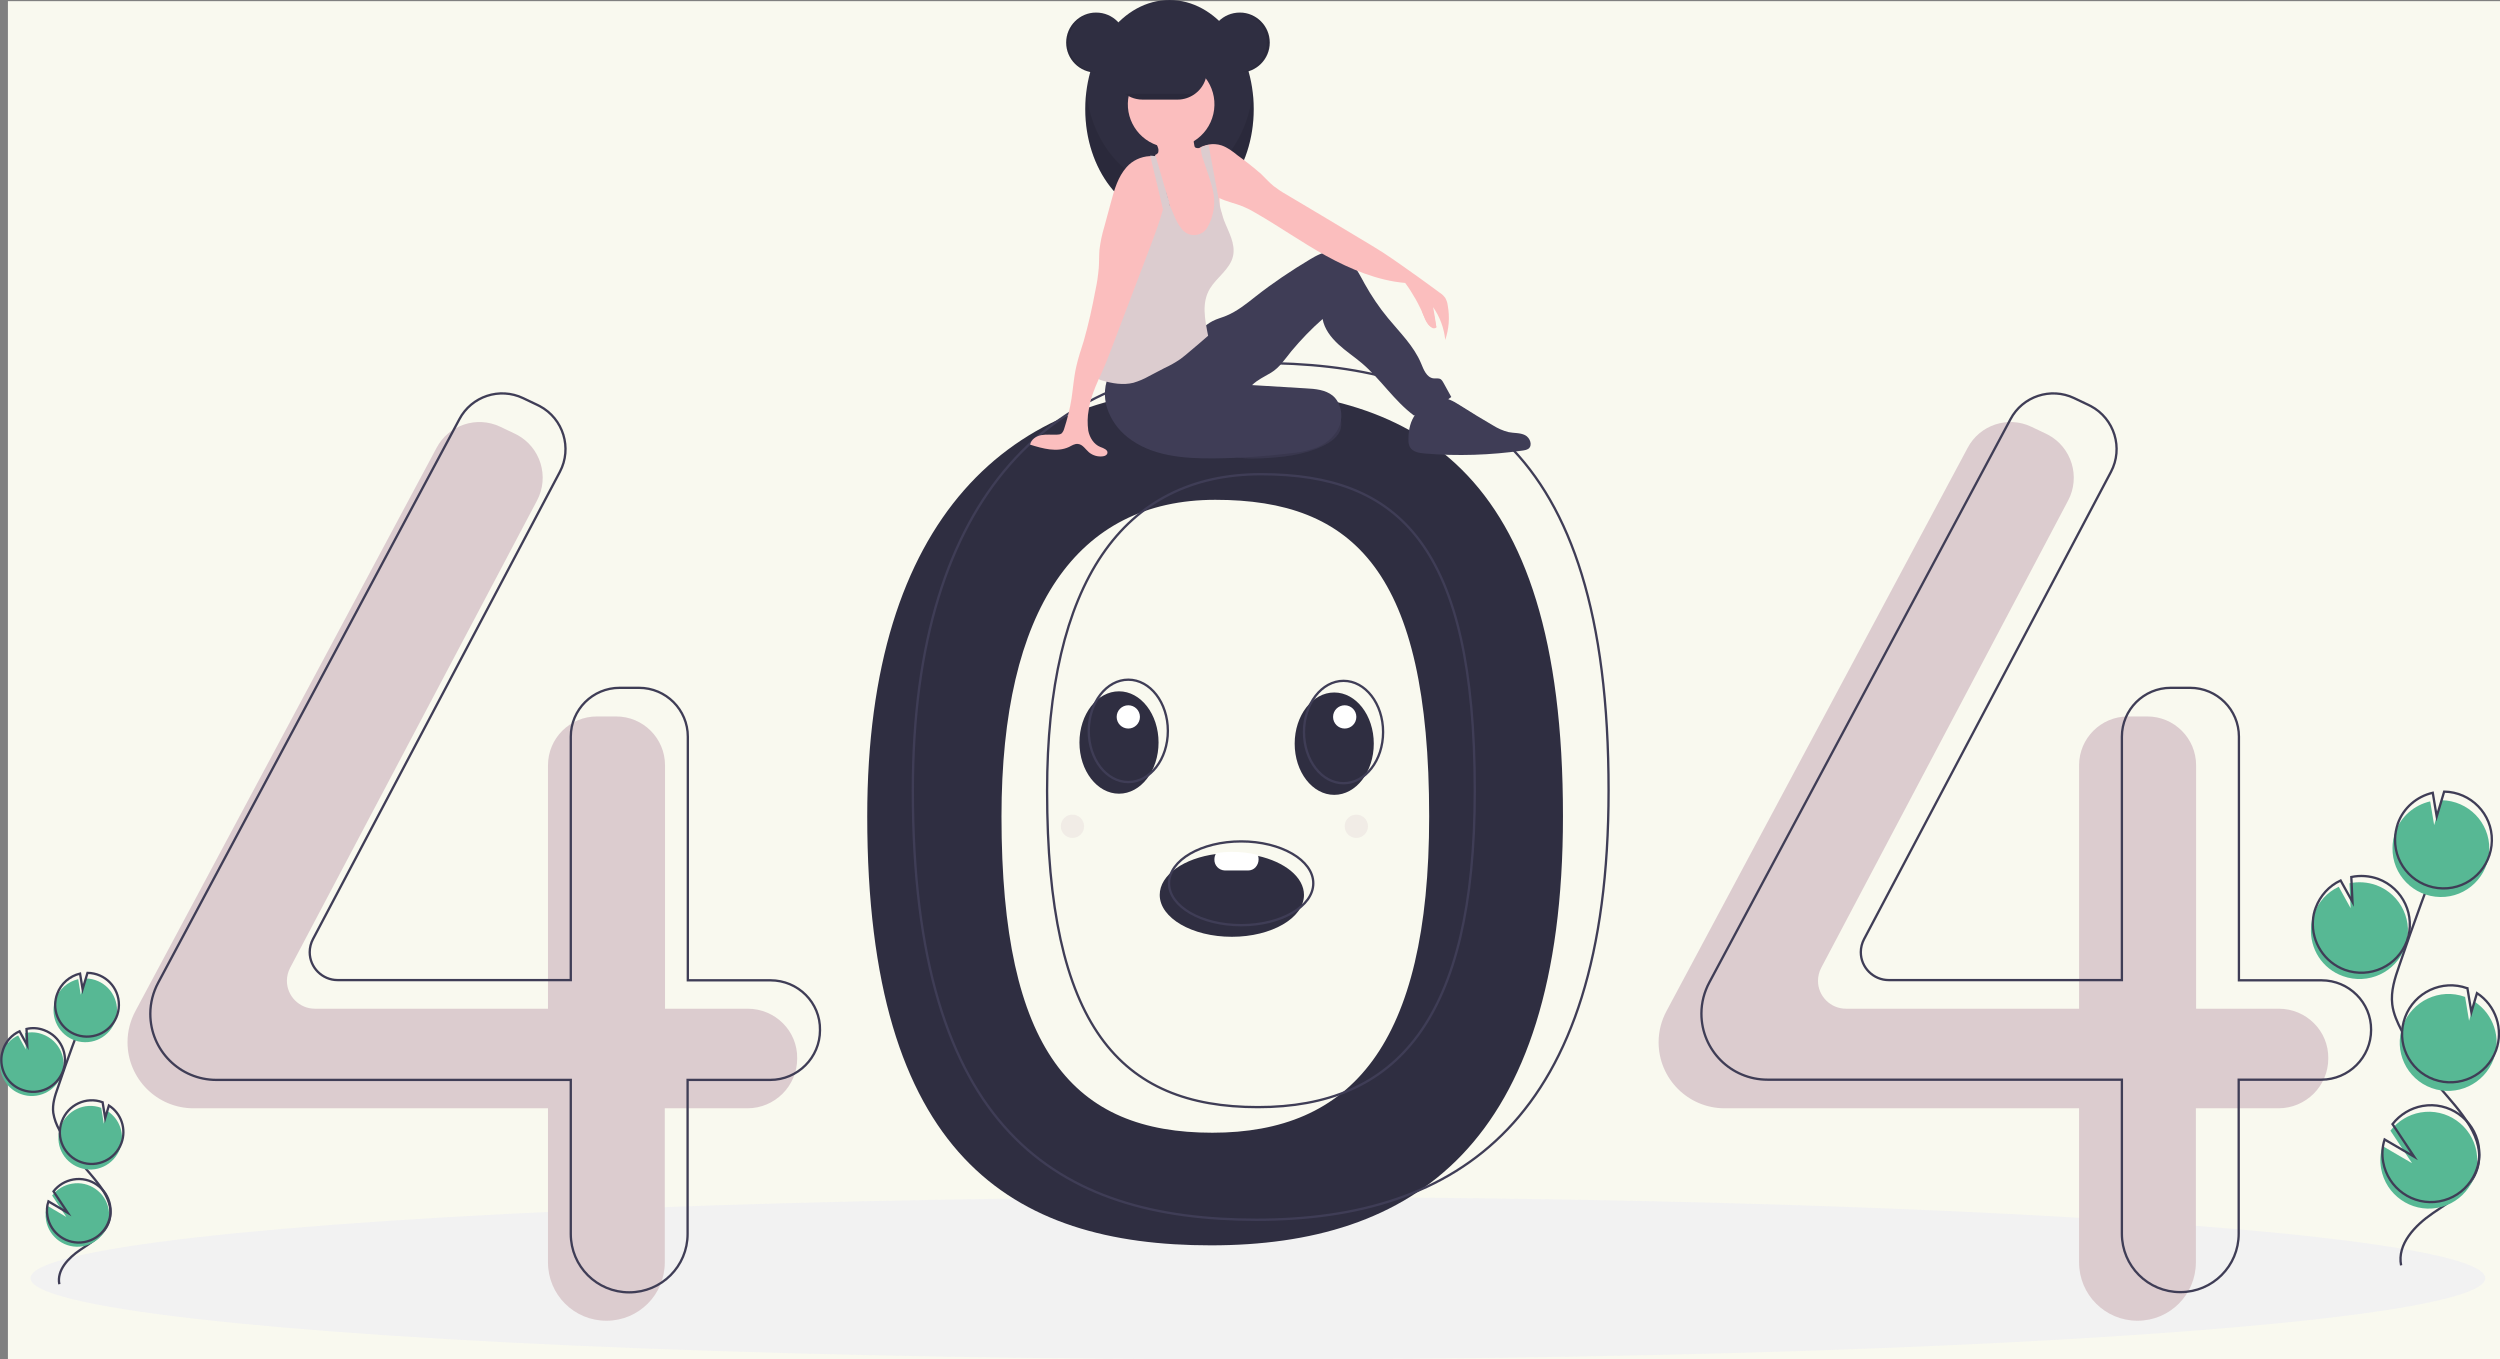 <?xml version="1.0" encoding="utf-8"?>
<!-- Generator: Adobe Illustrator 25.2.1, SVG Export Plug-In . SVG Version: 6.00 Build 0)  -->
<svg version="1.1" id="fd59ce54-f850-4dfc-bc34-dd7d379d600e"
	 xmlns="http://www.w3.org/2000/svg" xmlns:xlink="http://www.w3.org/1999/xlink" x="0px" y="0px" viewBox="0 0 1074.4 584.2"
	 style="enable-background:new 0 0 1074.4 584.2;" xml:space="preserve">
<rect x="0" y="0" width="1074.4" height="584.2" fill="#808080" stroke="none"/>
<style type="text/css">
	.st0{fill:#F9F9EF;}
	.st1{fill:#F2F2F2;}
	.st2{fill:#2F2E41;}
	.st3{fill:#DCCCCF;}
	.st4{fill:none;stroke:#3F3D56;stroke-miterlimit:10;}
	.st5{opacity:0.1;enable-background:new    ;}
	.st6{fill:#3F3D56;}
	.st7{fill:#FBBEBE;}
	.st8{fill:#57B894;}
	.st9{fill:#FFFFFF;}
	.st10{opacity:0.3;fill:#DCCCCF;enable-background:new    ;}
</style>
<rect x="3.4" y="0.5" class="st0" width="1074.4" height="584.2"/>
<ellipse class="st1" cx="540.6" cy="549.3" rx="527.5" ry="34.9"/>
<path class="st2" d="M520.4,167c-85.9,0-147.7,55.1-147.7,183.8c0,145.8,61.7,184.4,147.7,184.4s151.3-42.3,151.3-184.4
	C671.8,198.9,606.4,167,520.4,167z M521,486.8c-59.5,0-90.6-34.9-90.6-135.9c0-89.1,32.4-136.1,91.9-136.1s91.9,30.9,91.9,136.1
	C614.2,449.3,580.5,486.8,521,486.8z"/>
<path class="st3" d="M321.3,433.5h-35.5V328.9c0-11.6-9.4-21-21-21h-8.3c-11.6,0-21,9.4-21,21l0,0v104.6H135.3c-6.6,0-12-5.4-12-12
	c0-1.9,0.5-3.9,1.4-5.6l106.1-200.8c5.4-10.2,1.5-22.9-8.7-28.3c-0.3-0.1-0.6-0.3-0.8-0.4l-6.3-3c-10.1-4.8-22.2-0.8-27.4,9.1
	l-129.4,242c-2.2,4.1-3.4,8.7-3.4,13.4l0,0c0,15.7,12.7,28.4,28.4,28.4l0,0h152.3v66.2c0,13.9,11.2,25.1,25.1,25.1l0,0l0,0
	c13.9,0,25.1-11.2,25.1-25.1l0,0v-66.2h35.5c11.8,0,21.4-9.6,21.4-21.4l0,0C342.8,443.1,333.2,433.5,321.3,433.5L321.3,433.5z"/>
<path class="st3" d="M979.3,433.5h-35.5V328.9c0-11.6-9.4-21-21-21h-8.3c-11.6,0-21,9.4-21,21l0,0v104.6H793.3c-6.6,0-12-5.4-12-12
	c0-1.9,0.5-3.9,1.4-5.6l106.1-200.8c5.4-10.2,1.5-22.9-8.7-28.3c-0.3-0.1-0.6-0.3-0.8-0.4l-6.3-3c-10.1-4.8-22.2-0.8-27.4,9.1
	l-129.4,242c-2.2,4.1-3.4,8.7-3.4,13.4l0,0c0,15.7,12.7,28.4,28.4,28.4l0,0h152.3v66.2c0,13.9,11.2,25.1,25.1,25.1l0,0l0,0
	c13.9,0,25.1-11.2,25.1-25.1l0,0v-66.2h35.5c11.8,0,21.4-9.6,21.4-21.4l0,0l0,0C1000.8,443.1,991.2,433.5,979.3,433.5L979.3,433.5z"
	/>
<path class="st4" d="M331.1,421.3h-35.5V316.6c0-11.6-9.4-21-21-21l0,0h-8.3c-11.6,0-21,9.4-21,21l0,0v104.6H145.1
	c-6.6,0-12-5.4-12-12c0-1.9,0.5-3.9,1.4-5.6l106.1-200.8c5.4-10.2,1.5-22.9-8.7-28.3c-0.3-0.1-0.6-0.3-0.8-0.4l-6.3-3
	c-10.1-4.8-22.2-0.8-27.4,9.1L68,422.3c-2.2,4.1-3.4,8.7-3.4,13.4l0,0c0,15.7,12.7,28.4,28.4,28.4h152.3v66.2
	c0,13.9,11.2,25.1,25.1,25.1l0,0l0,0c13.9,0,25.1-11.2,25.1-25.1l0,0v-66.2H331c11.8,0,21.4-9.6,21.4-21.4l0,0
	C352.6,430.9,343,421.3,331.1,421.3z"/>
<path class="st4" d="M997.7,421.3h-35.5V316.6c0-11.6-9.4-21-21-21l0,0h-8.3c-11.6,0-21,9.4-21,21l0,0v104.6H811.7
	c-6.6,0-12-5.4-12-12c0-1.9,0.5-3.9,1.4-5.6l106.1-200.8c5.4-10.2,1.5-22.9-8.7-28.3c-0.3-0.1-0.6-0.3-0.8-0.4l-6.3-3
	c-10.1-4.8-22.2-0.8-27.4,9.1l-129.4,242c-2.2,4.1-3.4,8.7-3.4,13.4l0,0c0,15.7,12.7,28.4,28.4,28.4l0,0h152.3v66.2
	c0,13.9,11.2,25.1,25.1,25.1l0,0l0,0c13.9,0,25.1-11.2,25.1-25.1l0,0V464h35.5c11.8,0,21.4-9.6,21.4-21.4l0,0l0,0
	C1019.1,430.9,1009.5,421.3,997.7,421.3L997.7,421.3z"/>
<path class="st4" d="M540,156c-85.9,0-147.7,55.1-147.7,183.8c0,145.8,61.7,184.4,147.7,184.4s151.3-42.3,151.3-184.4
	C691.4,187.8,626,156,540,156z M540.6,475.8c-59.5,0-90.6-34.9-90.6-135.9c0-89.1,32.4-136.1,91.9-136.1s91.9,30.9,91.9,136.1
	C633.8,438.3,600.1,475.8,540.6,475.8L540.6,475.8z"/>
<circle class="st2" cx="471.1" cy="18.3" r="12.9"/>
<ellipse class="st2" cx="502.6" cy="46.9" rx="36.2" ry="46.9"/>
<path class="st5" d="M502.6,79.6c-18.1,0-33.1-17.3-35.8-39.8c-0.3,2.4-0.4,4.7-0.4,7.1c0,25.9,16.2,46.9,36.2,46.9
	s36.2-21,36.2-46.9c0-2.4-0.1-4.7-0.4-7.1C535.7,62.3,520.7,79.6,502.6,79.6z"/>
<path class="st6" d="M576.2,184.2c-0.8,3.2-4.1,5.8-7.8,7.5c-7.8,3.8-17.4,4.9-26.8,5.3c-2.4,0.1-4.8,0.1-7.1-0.1
	c-4.6-0.4-8.9-2.4-12.3-5.6c-0.8-0.5-1-1.5-0.5-2.3c0.1-0.2,0.3-0.4,0.5-0.5c5-5.5,13.3-8.8,21.6-11.2c6.3-1.8,17.4-6.6,24.3-5.9
	C574.9,171.9,577.2,180.2,576.2,184.2z"/>
<path class="st5" d="M576.2,184.2c-0.8,3.2-4.1,5.8-7.8,7.5c-7.8,3.8-17.4,4.9-26.8,5.3c-2.4,0.1-4.8,0.1-7.1-0.1
	c-4.6-0.4-8.9-2.4-12.3-5.6c-0.8-0.5-1-1.5-0.5-2.3c0.1-0.2,0.3-0.4,0.5-0.5c5-5.5,13.3-8.8,21.6-11.2c6.3-1.8,17.4-6.6,24.3-5.9
	C574.9,171.9,577.2,180.2,576.2,184.2z"/>
<path class="st6" d="M477,160.3c-2.4,4.7-2.8,10.1-1.2,15.1c1.6,4.9,4.7,9.3,8.8,12.5c10.1,8.1,24,9.2,36.9,9.1
	c11.3-0.1,22.7-0.9,33.9-2.3c3.8-0.3,7.5-1.2,11-2.6c4.2-1.8,7.9-5.2,9.4-9.5s0.4-9.7-3.1-12.6c-3.1-2.5-7.5-2.9-11.5-3.1l-23.1-1.4
	c2.3-2.3,5.3-3.6,8.1-5.3c3.7-2.2,6.1-6,8.8-9.3c4.1-4.9,8.6-9.6,13.4-13.8c0.8,4.3,3.5,7.8,6.7,10.8s6.9,5.4,10.2,8.2
	c8.1,6.9,13.9,16.2,22.4,22.5c5.8-1.5,11.3-4.3,16-8l-3.3-6c-0.3-0.6-0.7-1.2-1.2-1.6c-0.9-0.6-2.1-0.3-3.2-0.4
	c-2.9-0.4-4.2-3.8-5.3-6.5c-3.1-7.4-9.1-13.2-14.2-19.4c-3.8-4.6-7.1-9.5-10-14.7c-1.7-3.1-3.3-6.3-5.6-9s-5.6-4.8-9.1-4.8
	c-3.1,0-6,1.6-8.7,3.2c-8.2,4.9-16.1,10.2-23.6,16.1c-3.9,3.1-7.9,6.3-12.5,8.2c-1.9,0.8-4,1.3-5.9,2.3c-3.3,1.7-5.8,4.5-8.4,7.1
	C503.2,154,490.2,159.9,477,160.3z"/>
<path class="st7" d="M525.3,96.1c-0.1,2.8-0.7,5.5-1.7,8c-1.1,2.6-3.2,4.6-5.8,5.6c-1.8,0.5-3.8,0.6-5.6,0.2
	c-1.6-0.2-3.2-0.7-4.6-1.6c-2.2-1.5-3.2-4.1-3.6-6.7s-0.2-5.2-0.5-7.9c-0.2-2.1-0.6-4.2-1.2-6.3c-0.2-0.7-0.3-1.4-0.5-2
	c-0.2-0.7-0.3-1.4-0.5-2c-0.1-0.6-0.3-1.3-0.4-1.9c-0.1-0.5-0.2-1.1-0.2-1.6c-0.1-1.6-0.3-3.3-0.8-4.8c-0.5-1-1-2-1.7-2.9
	c-0.3-0.4-0.6-0.8-0.8-1.2c-0.7-1.1-1.1-2.4-1-3.7c0-0.2,0.1-0.4,0.1-0.6c0-0.1,0.1-0.2,0.1-0.2c0.6-0.2,1-0.6,1.2-1.1
	c0.1-0.6,0.1-1.2-0.1-1.8c-0.2-0.8-0.6-1.6-1-2.3c-0.3-0.5-1.2-1.3-1.2-1.9c0-1.1,2.1-2,3-2.4c2.7-1.3,5.6-1.9,8.6-1.7
	c1.9,0.1,4,0.7,5,2.3c0.9,1.4,0.8,3.3,1.2,5c0,0.2,0.1,0.5,0.3,0.7s0.5,0.3,0.7,0.3c0.5,0.1,0.9,0.1,1.4,0.1l0,0
	c0.1,0,0.2,0,0.4-0.1c0.7-0.1,1.4-0.4,2-0.9c0.4-0.1,0.8-0.2,1.2-0.3l0,0c1.6,5,1.8,10.3,3.1,15.4c0.6,2.5,1.6,5,1.7,7.6
	c0,0.1,0,0.2,0,0.3c0,0.8,0,1.7,0,2.5c0,0.4,0.1,0.7,0.1,1.1c0.1,0.6,0.3,1.2,0.5,1.7l0,0c0.1,0.2,0.1,0.4,0.2,0.6
	c0,0.1,0.1,0.3,0.1,0.4l0,0C525.4,93.3,525.5,94.7,525.3,96.1z"/>
<ellipse transform="matrix(0.224 -0.975 0.975 0.224 346.718 525.363)" class="st7" cx="503.2" cy="45" rx="18.6" ry="18.6"/>
<path class="st7" d="M621.1,146.1c-0.5-5.1-2.3-9.9-5.2-14.1c0.5,2.9,1,5.7,1.4,8.6c-1.2,0.4-2.6-0.1-3.4-1c-0.8-1-1.4-2.1-1.8-3.3
	c-2.1-5.2-4.9-10.2-8.2-14.7c-11.8-1-23.5-5.9-33.9-11.6s-20.1-12.6-30.4-18.5c-1.8-1.1-3.6-2-5.5-2.8c-3.2-1.3-6.8-2-9.9-3.5
	c-0.2-0.1-0.4-0.2-0.6-0.3c-0.7-0.4-1.3-0.8-1.9-1.3c-0.3-0.3-0.6-0.6-0.9-0.9c-1.5-1.8-2.7-3.8-3.6-6c-1.6-3.6-2.2-8-3.8-11.6
	c0.7-0.7,1.6-1.3,2.5-1.8l0,0c0.1-0.1,0.3-0.1,0.4-0.2c0.6-0.3,1.3-0.5,2-0.7c0.4-0.1,0.8-0.2,1.2-0.3l0,0c1.8-0.3,3.7-0.2,5.5,0.4
	c2.6,0.9,4.8,2.6,6.9,4.3c3.5,2.5,6.9,5.2,10.1,8c1.8,1.7,3.4,3.6,5.4,5.2c1.6,1.2,3.3,2.4,5.1,3.4c10.4,6.2,20.9,12.4,31.3,18.7
	c3.5,2.1,7.1,4.2,10.5,6.4c5.2,3.4,10.3,7.1,15.4,10.7c3,2.2,6,4.3,8.9,6.5c1,0.6,1.8,1.4,2.5,2.3c0.6,1.1,1,2.2,1.1,3.4
	C623.1,136.4,622.7,141.4,621.1,146.1z"/>
<path class="st3" d="M529.9,110.1c-1.3,5.6-6.9,9-9.9,13.9c-3.7,6.1-2.2,13.2-0.8,20.3c-2.5,2.2-5.1,4.4-7.6,6.5
	c-1.4,1.2-2.8,2.4-4.3,3.5c-2.2,1.5-4.5,2.8-6.9,3.9c-2.2,1.2-4.5,2.3-6.7,3.5c-2.1,1.2-4.3,2.1-6.6,2.8c-4.4,1.1-9.1,0.3-13.5-1
	c-0.5-0.1-1-0.3-1.5-0.6c-0.3-0.2-0.5-0.4-0.7-0.6c-0.4-0.8-0.6-1.7-0.4-2.5c0.4-7.4,2.2-14.5,4-21.7c1-4.3,2.2-8.5,3.8-12.6
	c1.6-3.5,3.4-6.9,5.4-10.2c2.2-4.1,4.9-8,7.9-11.5c1.5-1.4,2.7-3,3.7-4.7c1.1-2.5,0.7-5.5,0.9-8.2c0.2-2.1,0.7-4.1,1.6-6l0,0
	c0.5-1,1.1-2,1.7-2.9c0.3,0.7,0.6,1.4,0.9,2.1c0.2,0.5,0.4,0.9,0.6,1.4c0.3,0.6,0.5,1.2,0.8,1.8c0.7,1.7,1.5,3.4,2.2,5.1
	c0.8,2.1,1.9,4.2,3.3,5.9c2.1,2.9,6.1,3.6,9.1,1.6c0.9-0.6,1.6-1.4,2.1-2.4c1.1-1.9,1.8-3.9,2.3-6c0.6-2.6,0.7-5.2,0.3-7.8
	c-0.8-5-2.9-10.1-4.4-14.8c-0.6-1.6-1-3.2-1.1-4.9c0-0.2,0-0.4,0.1-0.6v-0.1c0.6-0.3,1.3-0.5,2-0.7c0.4-0.1,0.8-0.2,1.2-0.3
	c1.4,7.4,2.7,14.8,4.1,22.1c0,0.2,0.1,0.3,0.1,0.5c0.2,1.1,0.4,2.1,0.6,3.2c0.2,1,0.4,1.9,0.7,2.9l0,0c0.1,0.3,0.2,0.6,0.3,1l0,0
	c0.2,0.9,0.5,1.7,0.8,2.6C527.9,99.6,531.1,104.7,529.9,110.1z"/>
<path class="st6" d="M605.3,189c-0.1,1.1,0.2,2.2,0.6,3.1c1.2,2.1,3.9,2.6,6.4,2.8c14.1,1.2,28.3,0.7,42.3-1.3
	c0.8-0.1,1.5-0.3,2.2-0.7c2-1.4,0.8-4.8-1.4-5.9s-4.8-0.8-7.1-1.3c-2.4-0.6-4.6-1.6-6.7-2.9c-4.8-2.8-9.6-5.7-14.3-8.7
	c-2.8-1.8-6.1-3.7-9.2-2.6C609.4,174.5,605.2,179.8,605.3,189z"/>
<path class="st7" d="M501.4,83L501.4,83c0,0.1,0,0.3-0.1,0.4c0,0.2-0.1,0.4-0.1,0.6c-0.4,2-0.9,4-1.4,6c-1.5,5.5-3.5,10.8-5.5,16.1
	c-5.4,14.2-10.8,28.4-16.2,42.6c-1.4,3.6-2.7,7.2-4.3,10.7c-0.5,1.2-1,2.3-1.6,3.5c-1.9,4.3-3.7,8.7-4.3,13.2c-0.6,3-0.6,6-0.2,9
	c0.6,3,2.4,5.9,5.2,7c1.4,0.5,3.4,1.3,3,2.7c-0.2,0.8-1.1,1.2-1.9,1.3c-2.1,0.3-4.3-0.3-6-1.7c-1.5-1.3-2.7-3.4-4.7-3.6
	c-1.4-0.2-2.7,0.7-3.9,1.3c-5.2,2.4-11.2,0.7-16.7-1c0.4-2.2,2.6-3.7,4.8-4.1c2.2-0.4,4.5-0.1,6.7-0.2c0.7,0,1.4-0.1,2-0.5
	c0.5-0.5,0.9-1.2,1.1-1.9c1.4-4.3,2.5-8.7,3.2-13.1c0.7-4.7,1-9.4,2.1-14c0.8-3.6,2-7.1,3.1-10.6c2.1-7.3,3.7-14.6,5.1-22.1
	c0.7-3.1,1.1-6.2,1.4-9.4c0.2-2.6,0.1-5.2,0.3-7.8c0.4-3.4,1.1-6.7,2.1-10c1-3.6,1.9-7.1,2.9-10.7c1.4-5.3,3-10.7,6.6-14.8
	c2.5-2.9,6.2-4.6,10-4.8c0.7,0,1.4,0.1,2.1,0.2c0.1,0,0.2,0.1,0.3,0.1c0.8,0.2,1.5,0.5,2.2,0.9c1.1-0.7,1.7-0.5,2.4,0.6
	c0.6,1.2,1,2.5,0.9,3.8C502.3,76.1,502,79.6,501.4,83z"/>
<path class="st3" d="M502.6,87.2L502.6,87.2l-0.3,0.3l-2.5,2.5l-1.2-5.2l-4.3-17.9c0.7,0,1.4,0.1,2.1,0.2c0-0.2,0.1-0.4,0.1-0.6
	l0.2,0.7l1.4,4.9l2.7,9.3l0.5,1.5l0,0L502.6,87.2z"/>
<path class="st2" d="M518.7,30.2c0,3.3-1.3,6.5-3.7,8.9c-0.4,0.4-0.9,0.8-1.4,1.2c-2.2,1.6-4.8,2.5-7.5,2.5H491
	c-7,0-12.6-5.7-12.6-12.6S484,17.6,491,17.6h15.1C513,17.6,518.6,23.3,518.7,30.2z"/>
<circle class="st2" cx="532.8" cy="18.3" r="12.9"/>
<path class="st5" d="M532.5,5.3c-0.2,0-0.3,0-0.5,0c7.1,0.3,12.7,6.2,12.4,13.4c-0.2,6.8-5.7,12.2-12.4,12.4c0.2,0,0.3,0,0.5,0
	c7.1,0,12.9-5.8,12.9-12.9S539.6,5.3,532.5,5.3z"/>
<path class="st5" d="M471.1,5.3c0.2,0,0.3,0,0.5,0c-7.1,0.3-12.7,6.2-12.4,13.4c0.2,6.8,5.7,12.2,12.4,12.4c-0.2,0-0.3,0-0.5,0
	c-7.1,0-12.9-5.8-12.9-12.9C458.3,11.1,464,5.4,471.1,5.3z"/>
<path class="st5" d="M513.6,40.3c-2.2,1.6-4.8,2.5-7.5,2.5H491c-2.7,0-5.4-0.9-7.5-2.5H513.6z"/>
<path class="st7" d="M611.1,133.8c0,0,3.3,9.4,6.2,6.9l-2.4-12.2L611.1,133.8z"/>
<path class="st8" d="M1006.9,419.5c10.8,3.9,22.7-1.6,26.7-12.4c3.9-10.8-1.6-22.7-12.4-26.7c-3.7-1.3-7.6-1.6-11.5-0.8l0.5,10.7
	l-5.1-9.2c-5,2.3-8.8,6.6-10.7,11.7c-0.7,1.8-1.1,3.7-1.2,5.6C992.5,407.8,998.1,416.4,1006.9,419.5z"/>
<path class="st4" d="M1031.9,543.8c-1.8-9.1,6-17.2,13.6-22.4s16.6-10.4,19.2-19.3c3.8-12.8-7.4-24.5-16.1-34.6
	c-6.5-7.5-12-15.7-16.5-24.6c-1.8-3.5-3.5-7.2-4-11.2c-0.7-5.7,1.1-11.3,3-16.7c6.1-18,12.7-35.9,19.6-53.7"/>
<path class="st4" d="M1007.7,416.8c10.8,3.9,22.7-1.6,26.7-12.4c3.9-10.8-1.6-22.7-12.4-26.7c-3.7-1.3-7.6-1.6-11.5-0.8l0.5,10.7
	l-5.1-9.2c-5,2.3-8.8,6.6-10.7,11.7c-0.7,1.8-1.1,3.7-1.2,5.6C993.4,405,999,413.6,1007.7,416.8z"/>
<path class="st8" d="M1029.4,357.6c2.4-6.7,8.1-11.6,15-13.2l1.7,10.2l3.2-10.7c11.5,0.2,20.7,9.6,20.5,21.1s-9.6,20.7-21.1,20.5
	s-20.7-9.6-20.5-21.1C1028.2,362.1,1028.6,359.8,1029.4,357.6z"/>
<path class="st4" d="M1030.5,353.9c2.4-6.7,8.1-11.6,15-13.2l1.7,10.2l3.2-10.7c11.5,0.2,20.7,9.6,20.5,21.1s-9.6,20.7-21.1,20.5
	s-20.7-9.6-20.5-21.1C1029.3,358.4,1029.8,356.1,1030.5,353.9z"/>
<path class="st8" d="M1045,467.6c10.8,3.9,22.7-1.7,26.7-12.5c3.3-9.1-0.1-19.3-8.2-24.6l-2.4,8.2l-1.7-10.3c0,0,0,0-0.1,0
	c-10.8-3.9-22.7,1.7-26.7,12.5C1028.6,451.7,1034.2,463.7,1045,467.6L1045,467.6L1045,467.6z"/>
<path class="st4" d="M1046,463.9c10.8,3.9,22.7-1.7,26.7-12.5c3.3-9.1-0.1-19.3-8.2-24.6l-2.4,8.2l-1.7-10.3c0,0,0,0-0.1,0
	c-10.8-3.9-22.7,1.7-26.7,12.5C1029.6,448,1035.2,460,1046,463.9L1046,463.9L1046,463.9z"/>
<path class="st8" d="M1023.3,502.2c2,11.3,12.8,18.9,24.1,16.9s18.9-12.8,16.9-24.1c-2-11.3-12.8-18.9-24.1-16.9
	c-5.1,0.9-9.7,3.7-12.9,7.8l9.3,14l-12.7-7.4C1023,495.6,1022.7,498.9,1023.3,502.2z"/>
<path class="st4" d="M1024.2,499.4c2,11.3,12.8,18.9,24.1,16.9s18.9-12.8,16.9-24.1c-2-11.3-12.8-18.9-24.1-16.9
	c-5.1,0.9-9.7,3.7-12.9,7.8l9.3,14l-12.7-7.4C1023.8,492.8,1023.6,496.2,1024.2,499.4z"/>
<path class="st8" d="M9,470.2c7.1,2.6,14.9-1.1,17.5-8.2s-1.1-14.9-8.2-17.5c-2.4-0.9-5-1.1-7.5-0.5l0.3,7l-3.3-6
	c-3.3,1.5-5.8,4.3-7,7.7c-0.4,1.2-0.7,2.4-0.8,3.7C-0.4,462.5,3.3,468.2,9,470.2z"/>
<path class="st4" d="M25.5,551.9c-1.2-6,3.9-11.3,8.9-14.7s10.9-6.8,12.6-12.7c2.5-8.4-4.9-16.1-10.6-22.8
	c-4.2-4.9-7.9-10.3-10.9-16.1c-1.3-2.3-2.2-4.8-2.6-7.3c-0.5-3.7,0.7-7.4,2-11c4-11.8,8.3-23.6,12.9-35.2"/>
<path class="st4" d="M9.6,468.4c7.1,2.6,14.9-1.1,17.5-8.2s-1.1-14.9-8.2-17.5c-2.4-0.9-5-1.1-7.5-0.5l0.3,7l-3.3-6
	c-3.3,1.5-5.8,4.3-7,7.7c-0.4,1.2-0.7,2.4-0.8,3.7C0.2,460.7,3.8,466.4,9.6,468.4z"/>
<path class="st8" d="M23.8,429.5c1.6-4.4,5.3-7.6,9.8-8.7l1.1,6.7l2.1-7c7.6,0.1,13.6,6.3,13.5,13.9S44,448,36.5,447.9
	S22.9,441.6,23,434C23,432.5,23.3,431,23.8,429.5z"/>
<path class="st4" d="M24.6,427.1c1.6-4.4,5.3-7.6,9.8-8.7l1.1,6.7l2.1-7c7.6,0.1,13.6,6.3,13.5,13.9s-6.3,13.6-13.9,13.5
	s-13.6-6.3-13.5-13.9C23.8,430.1,24,428.6,24.6,427.1z"/>
<path class="st8" d="M34.1,501.8c7.1,2.6,14.9-1.1,17.5-8.2c2.2-6-0.1-12.7-5.4-16.1l-1.6,5.4l-1.1-6.8l0,0
	c-7.1-2.6-14.9,1.1-17.5,8.2C23.3,491.4,26.9,499.2,34.1,501.8C34,501.8,34,501.8,34.1,501.8z"/>
<path class="st4" d="M34.7,499.4c7.1,2.6,14.9-1.1,17.5-8.2c2.2-6-0.1-12.7-5.4-16.1l-1.6,5.4l-1.1-6.8l0,0
	c-7.1-2.6-14.9,1.1-17.5,8.2C23.9,489,27.6,496.8,34.7,499.4L34.7,499.4L34.7,499.4z"/>
<path class="st8" d="M19.8,524.5c1.3,7.4,8.4,12.4,15.8,11.1c7.4-1.3,12.4-8.4,11.1-15.8c-1.3-7.4-8.4-12.4-15.8-11.1
	c-3.4,0.6-6.4,2.4-8.5,5.1l6.1,9.2l-8.3-4.9C19.6,520.2,19.4,522.4,19.8,524.5z"/>
<path class="st4" d="M20.4,522.7c1.3,7.4,8.4,12.4,15.8,11.1c7.4-1.3,12.4-8.4,11.1-15.8c-1.3-7.4-8.4-12.4-15.8-11.1
	c-3.4,0.6-6.4,2.4-8.5,5.1l6.1,9.2l-8.3-4.9C20.1,518.4,20,520.6,20.4,522.7z"/>
<ellipse class="st2" cx="480.9" cy="319.1" rx="17" ry="22"/>
<ellipse class="st2" cx="573.4" cy="319.6" rx="17" ry="22"/>
<path class="st2" d="M560.4,384.6c0,9.9-13.9,18-31,18s-31-8.1-31-18c0-8.6,10.4-15.8,24.3-17.6c2.2-0.3,4.4-0.4,6.7-0.4
	c3.7,0,7.5,0.4,11.1,1.2C552.2,370.4,560.4,377,560.4,384.6z"/>
<ellipse class="st4" cx="484.9" cy="314.1" rx="17" ry="22"/>
<ellipse class="st4" cx="577.4" cy="314.6" rx="17" ry="22"/>
<ellipse class="st4" cx="533.4" cy="379.6" rx="31" ry="18"/>
<path class="st9" d="M540.9,369.3c0,1.3-0.5,2.5-1.3,3.4s-2,1.4-3.2,1.4h-10c-2.6-0.1-4.6-2.2-4.5-4.8c0-1,0.3-1.9,0.8-2.7
	c2.2-0.3,4.4-0.5,6.7-0.5c3.7,0,7.5,0.4,11.1,1.3C540.8,368,540.9,368.7,540.9,369.3z"/>
<circle class="st9" cx="484.9" cy="308.1" r="5"/>
<circle class="st9" cx="577.9" cy="308.1" r="5"/>
<circle class="st10" cx="582.9" cy="355.1" r="5"/>
<circle class="st10" cx="460.9" cy="355.1" r="5"/>
</svg>
